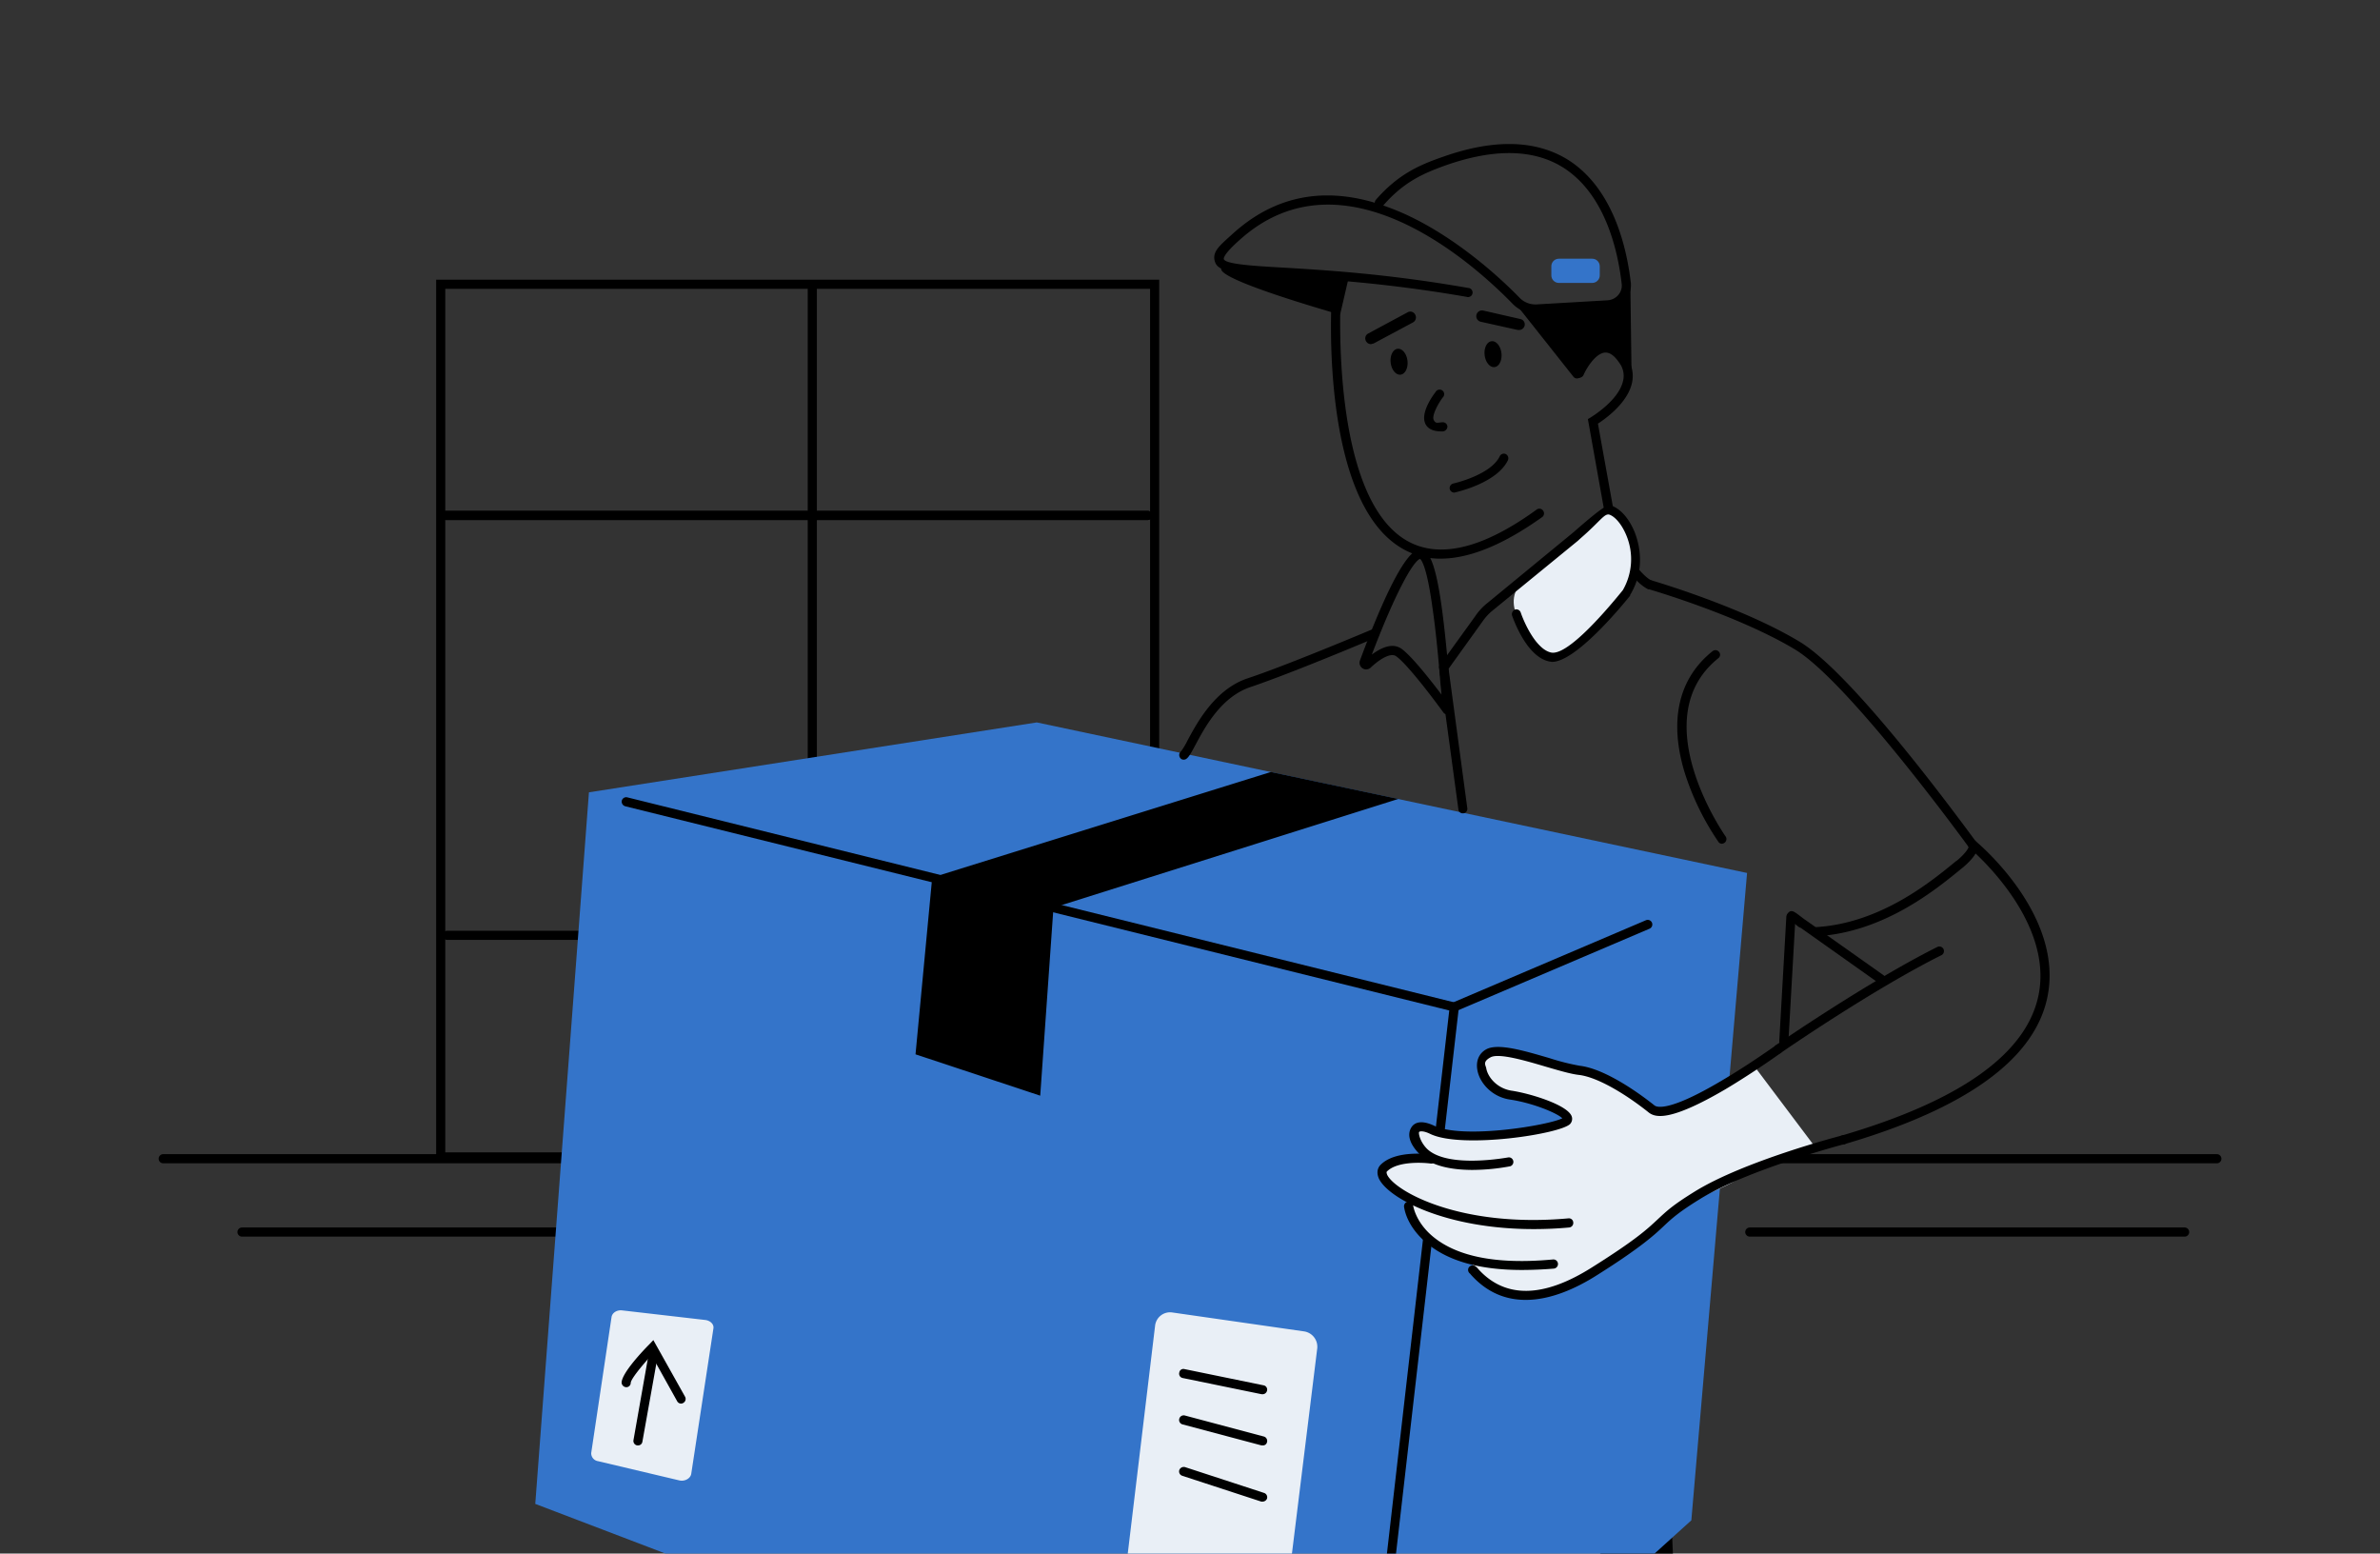 <svg width="498" height="325" fill="none" xmlns="http://www.w3.org/2000/svg"><rect width="100%" height="100%" fill="#333333" stroke="none"/><path d="M240.503 196.623h-146.9a.956.956 0 110-1.911h146.9a.957.957 0 01.675 1.632.953.953 0 01-.675.279z" fill="#000"/><path d="M169.967 225.153a.954.954 0 01-.956-.956V60.237a.954.954 0 01.956-.955.955.955 0 01.957.956v163.959a.959.959 0 01-.957.956z" fill="#000"/><path d="M242.557 242.976H91.262V58.517h151.295v184.459zm-149.384-1.91h147.472V60.429H93.173v180.637zm256.523 75.981l4.54 103.747a4.125 4.125 0 01-.223 1.657 4.16 4.16 0 01-3.839 2.787l-34.311.574a4.108 4.108 0 01-4.206-3.632l-8.84-73.88-4.875 73.402a4.112 4.112 0 01-4.157 3.871l-36.558-.574a4.141 4.141 0 01-2.912-1.285 4.164 4.164 0 01-1.15-2.968l1.338-52.947 95.193-50.752z" fill="#000"/><path d="M227.696 243.36H34.156a.954.954 0 01-.956-.956.955.955 0 01.956-.956h193.54a.957.957 0 010 1.912zm16.103 15.338H50.642a.951.951 0 01-.956-.954.956.956 0 01.956-.956H243.8a.958.958 0 01.956.956.957.957 0 01-.956.954zm220.062-15.338h-96.626a.955.955 0 110-1.912h96.626a.955.955 0 010 1.912zm-6.787 15.338h-90.939a.953.953 0 01-.955-.954.957.957 0 01.955-.956h90.939a.956.956 0 110 1.91z" fill="#000"/><path d="M112.001 314.61l11.231-148.857 93.712-14.623 148.618 31.492-11.66 135.43-69.149 62.457-172.752-65.899z" fill="#3474C9"/><path d="M284.753 381.465h-.094a.91.91 0 01-.636-.348.9.9 0 01-.161-.334.878.878 0 01-.017-.368l19.402-169.025-172.417-42.722a1.007 1.007 0 01-.717-1.195.956.956 0 011.147-.669l174.091 43.152-.097.813-19.545 169.836a.95.95 0 01-.312.615.95.95 0 01-.644.245z" fill="#000"/><path d="M304.298 211.629a.957.957 0 01-.86-.574.946.946 0 01-.035-.747.948.948 0 01.513-.543l40.476-17.251a.962.962 0 11.764 1.768l-40.476 17.251-.382.096zm-2.772-94.763a15.623 15.623 0 01-7.837-1.959c-17.538-9.653-15.149-51.563-15.005-53.331a.95.95 0 01.634-.854.953.953 0 01.726.037.915.915 0 01.468.547.941.941 0 01.036.366c0 .43-2.438 42.483 14.049 51.562 6.69 3.68 15.77 1.482 26.952-6.642a.952.952 0 011.338.239.958.958 0 01-.191 1.338c-8.091 5.766-15.148 8.665-21.17 8.697zm43.774 6.403h-.43c-3.584-1.672-7.933-9.27-8.22-10.991l-4.396-24.61.573-.335c.048-.048 5.878-3.488 6.786-7.646a4.492 4.492 0 00-.812-3.823c-1.004-1.481-2.007-2.198-3.011-2.102-2.007.19-3.918 3.44-4.444 4.683a.98.98 0 01-.546.506.975.975 0 01-1.25-.575.959.959 0 01.028-.744c.239-.525 2.58-5.447 6.021-5.782 1.768-.143 3.345.813 4.779 2.915a6.603 6.603 0 011.099 5.352c-.908 4.158-5.496 7.455-7.12 8.507l4.205 23.32c.191 1.386 4.301 8.267 7.12 9.557a.954.954 0 01.478 1.29.958.958 0 01-.86.478z" fill="#000"/><path d="M293.06 78.379c.971-.113 1.616-1.415 1.444-2.91-.173-1.494-1.101-2.614-2.07-2.502-.97.112-1.617 1.415-1.443 2.91.173 1.494 1.099 2.614 2.069 2.502zm19.662-1.584c.972-.112 1.617-1.414 1.445-2.909-.173-1.494-1.101-2.615-2.07-2.502-.97.112-1.617 1.414-1.443 2.909.173 1.494 1.099 2.615 2.068 2.502zm-25.866-4.801a1.198 1.198 0 01-1.052-.67 1.165 1.165 0 01-.13-.442 1.136 1.136 0 01.055-.459 1.14 1.14 0 01.601-.676l8.172-4.396a1.14 1.14 0 01.918-.12 1.149 1.149 0 01.706.598 1.191 1.191 0 01-.477 1.625l-8.22 4.396-.573.144zm31.014-2.964h-.287l-7.741-1.72c-.31-.07-.581-.26-.752-.528a1.204 1.204 0 01.372-1.656 1.2 1.2 0 01.905-.157l7.742 1.768a1.156 1.156 0 01.75.499 1.14 1.14 0 01.158.887 1.195 1.195 0 01-1.147.908zm-16.296 21.218c-1.672 0-2.772-.525-3.297-1.529-1.147-2.294 1.529-5.973 2.102-6.69a.955.955 0 111.482 1.147c-1.052 1.433-2.294 3.823-1.864 4.683.43.86.86.526 1.864.478a.955.955 0 011.003.908 1.048 1.048 0 01-.955 1.003h-.335zm19.737-24.61a6.836 6.836 0 01-4.779-2.055c-7.885-8.124-35.315-33.069-57.154-13.38-3.345 2.962-3.345 3.822-3.297 4.014.382 1.051 6.26 1.433 12.472 1.768 8.698.526 21.791 1.29 38.66 4.253a.961.961 0 01.707.357.953.953 0 01-.638 1.548.954.954 0 01-.403-.041c-16.726-2.915-29.772-3.68-38.421-4.206-8.65-.525-13.381-.764-14.193-3.01-.813-2.246 1.051-3.584 3.823-6.117 8.41-7.55 18.302-9.7 29.58-6.356a.913.913 0 01.191-.573c4.731-5.448 9.223-7.36 14.193-9.08 10.609-3.727 19.354-3.488 26.045.67 9.605 6.068 12.329 18.732 13.141 25.709a5.126 5.126 0 01-1.147 3.775 4.97 4.97 0 01-3.536 1.816l-14.814.86-.43.048zm-31.875-22.651a52.837 52.837 0 014.684 1.863c11.134 5.114 20.357 13.859 23.798 17.395a4.63 4.63 0 003.68 1.434l14.814-.86a3.25 3.25 0 002.198-1.1 3.015 3.015 0 00.717-2.341c-.765-6.69-3.345-18.685-12.234-24.324-6.165-3.87-14.384-4.014-24.419-.526-4.684 1.673-8.889 3.441-13.238 8.459z" fill="#000"/><path d="M256.749 55.698s-9.318.526 23.655 10.131l1.72-7.407-25.375-2.724zm84.632 21.792l-.239-17.73s-.477 7.073-23.559 4.349l11.66 14.718c.717.86 2.103-.047 2.199-1.147.286-2.676 5.017-9.557 9.557-.095a.198.198 0 00.239.143.195.195 0 00.143-.239z" fill="#000"/><path d="M326.185 59.187h6.977c.871 0 1.577-.706 1.577-1.578v-1.911c0-.871-.706-1.577-1.577-1.577h-6.977c-.872 0-1.577.706-1.577 1.577v1.911c0 .871.705 1.578 1.577 1.578z" fill="#3474C9"/><path d="M302.817 149.457a1.04 1.04 0 01-.813-.43c-3.345-4.588-7.98-10.465-9.892-11.756-.956-.669-2.963.191-5.304 2.39a1.388 1.388 0 01-1.721.143 1.39 1.39 0 01-.525-1.625c3.727-10.083 8.888-22.316 12.186-23.177a1.72 1.72 0 011.433.287c2.485 1.72 3.823 11.947 5.161 27.908.239 2.437.383 4.396.478 5.065a.951.951 0 01-.573 1.099l-.43.096zm-11.469-14.336a3.304 3.304 0 011.863.573c2.007 1.386 5.878 6.26 8.411 9.605-.048-.621-.096-1.242-.191-1.959-.335-4.348-.908-10.895-1.721-16.391-1.146-8.315-2.246-9.796-2.58-10.035-1.482.573-5.113 6.977-10.083 20.023 1.624-1.195 3.058-1.816 4.301-1.816z" fill="#000"/><path d="M247.67 158.919a.88.88 0 01-.441-.109.883.883 0 01-.324-.321 1.005 1.005 0 01.239-1.338c.511-.709.959-1.461 1.338-2.246 2.007-3.728 5.735-10.705 12.568-12.998 8.65-2.868 26.236-10.322 26.379-10.37a.957.957 0 011.15 1.191.961.961 0 01-.385.529c-.191.096-17.825 7.551-26.522 10.466-6.117 2.054-9.51 8.314-11.517 12.09-.956 1.768-1.386 2.58-1.959 2.963a.97.97 0 01-.526.143zm132.418 36.94a1.005 1.005 0 01-.954-.908.97.97 0 01.053-.37.966.966 0 01.491-.543.981.981 0 01.362-.091c13.478-.812 24.085-9.557 29.2-13.763l.285-.191c1.434-1.194 2.342-2.389 2.391-2.819-6.069-8.267-26.428-35.363-36.368-41.336-11.945-7.169-30.344-12.521-30.535-12.569a1.014 1.014 0 01-.542-.477 1.008 1.008 0 01-.079-.717.916.916 0 01.778-.701.905.905 0 01.369.032c.191.048 18.828 5.495 30.966 12.807 10.036 5.973 29.197 31.301 36.988 41.909 1.289 1.721-1.529 4.301-2.773 5.353l-.239.191c-5.303 4.348-16.248 13.38-30.344 14.193h-.049z" fill="#000"/><path d="M360.305 176.505a.865.865 0 01-.764-.43 55.016 55.016 0 01-7.073-14.575c-3.25-10.848-1.242-19.593 5.878-25.28a.96.96 0 01.699-.204.96.96 0 01.639.347.903.903 0 01.224.701.91.91 0 01-.367.638c-15.675 12.615 1.338 37.035 1.529 37.274a.947.947 0 01.022 1.068.96.96 0 01-.261.27 1.02 1.02 0 01-.526.191zm-94.38-15.006l-70.868 22.078-3.49 36.988 26.092 8.65 2.772-39.33 72.159-22.747-26.665-5.639z" fill="#000"/><path d="M268.218 342.137l7.408-60.069a3.252 3.252 0 00-2.724-3.538l-27.622-3.965a3.153 3.153 0 00-3.584 2.772l-6.738 56.149a3.155 3.155 0 002.294 3.442l26.905 7.885a3.205 3.205 0 004.061-2.676zM144.64 308.302l4.636-30.392c.143-.86-.622-1.626-1.673-1.768l-17.395-2.007c-1.099-.143-2.102.478-2.246 1.386l-4.253 28.432a1.675 1.675 0 001.434 1.722l16.965 4.014c1.146.287 2.389-.382 2.532-1.387z" fill="#E9EFF6"/><path d="M264.204 291.673h-.191l-16.533-3.393a.91.91 0 01-.718-1.147.862.862 0 011.099-.718l16.534 3.393a.913.913 0 01.616.414.934.934 0 01.128.357.875.875 0 01-.027.377.953.953 0 01-.908.717zm0 10.705h-.239l-16.534-4.397a.973.973 0 01-.704-.817.99.99 0 01.035-.379.956.956 0 011.147-.669l16.534 4.398a.964.964 0 01.34.167.974.974 0 01.362.649.922.922 0 01-.033.377.862.862 0 01-.908.671zm0 11.754h-.286l-16.535-5.4a.949.949 0 01-.556-.468.962.962 0 01-.065-.725 1.003 1.003 0 011.194-.623l16.535 5.4a.955.955 0 01.621 1.196 1.008 1.008 0 01-.36.446c-.163.11-.352.171-.548.174zm-130.746-11.756h-.144a.952.952 0 01-.764-1.099l3.01-17.059a.967.967 0 111.912.287l-3.059 17.108a.904.904 0 01-.955.763z" fill="#000"/><path d="M142.49 293.631a.946.946 0 01-.813-.524l-5.352-9.607c-2.198 2.391-4.301 5.019-4.348 5.784a.919.919 0 01-.299.677.919.919 0 01-.328.191.91.91 0 01-.377.04 1.01 1.01 0 01-.649-.327 1 1 0 01-.259-.677c.143-2.055 4.444-6.596 5.782-7.934l.86-.908 6.643 11.853a.954.954 0 01-.382 1.29.816.816 0 01-.478.142zm161.808-190.576a1.005 1.005 0 01-.956-.764 1.003 1.003 0 01.765-1.147c.048 0 7.837-1.768 9.701-5.687a.956.956 0 011.242-.478 1 1 0 01.478 1.29c-2.294 4.779-10.656 6.643-11.039 6.739l-.191.047z" fill="#000"/><path d="M328.288 113.378s6.594-7.742 9.748-5.926c3.154 1.816 6.165 12.09 2.629 15.961-3.537 3.871-13.907 16.965-16.344 14.049-2.437-2.914-10.131-8.888-6.738-14.622 3.393-5.735 10.705-9.462 10.705-9.462z" fill="#E9EFF6"/><path d="M306.066 170.149a.906.906 0 01-.908-.86l-4.062-29.867 7.551-10.466a12.263 12.263 0 012.485-2.724l17.729-14.575.573-.478c6.213-5.447 6.977-5.591 7.694-5.4 1.912.574 3.823 2.772 4.97 5.687.813 2.103 2.342 7.503-1.003 12.998v.144c-1.912 2.389-11.422 13.858-16.344 13.858l-.621-.096c-4.874-1.051-7.598-9.27-7.742-9.605a1.048 1.048 0 01.622-1.242.96.96 0 01.726.064.96.96 0 01.468.557c.717 2.103 3.202 7.694 6.356 8.363 3.154.669 10.322-7.264 15.005-13.046a12.96 12.96 0 001.703-5.546 12.963 12.963 0 00-.89-5.732c-1.004-2.533-2.437-4.062-3.536-4.492-1.1-.43-1.912 1.29-6.117 4.922l-.574.526-17.825 14.575a11.174 11.174 0 00-2.15 2.341l-7.073 9.845 3.919 29.15a.968.968 0 01-.174.721.962.962 0 01-.638.378h-.144zm-65.945-61.359h-146.9a.957.957 0 01-.956-.956.91.91 0 01.956-.956h146.9a.916.916 0 01.69.265.9.9 0 01.264.691.955.955 0 01-.954.956z" fill="#000"/><path d="M240.121 108.79h-146.9a.957.957 0 01-.956-.956.91.91 0 01.956-.956h146.9a.916.916 0 01.69.265.9.9 0 01.264.691.955.955 0 01-.954.956z" fill="#000"/><path d="M366.757 222.62s-16.774 12.855-21.122 9.366c-4.349-3.488-10.752-7.55-15.197-8.076-4.444-.525-14.957-5.687-18.207-3.966-3.249 1.72-2.533 8.315 2.915 9.127 5.448.813 14.002 3.871 12.712 5.4-1.29 1.529-21.648 5.114-28.386 1.96-4.635-2.199-4.54 1.577-1.577 4.539 4.731 4.684 17.968 2.103 17.968 2.103s-23.559-4.205-26.522 1.386c-.908 1.672 2.676 2.963 4.492 6.117 1.816 3.154 1.864 5.639 4.97 8.41 3.106 2.772 8.936 3.059 9.653 6.356.956 4.636 6.547 4.827 7.933 5.352 4.396 1.816 11.039 2.39 35.936-18.016 4.11-3.345 9.844-4.014 15.053-8.697l12.329-4.158-12.95-17.203z" fill="#E9EFF6"/><path d="M320.881 257.123c-18.208 0-30.346-6.356-32.353-10.563-.478-1.098-.382-2.101.335-2.866 3.202-3.249 10.417-2.198 10.752-2.15a.954.954 0 01.812 1.051.952.952 0 01-1.099.811c-1.816-.237-7.025-.476-9.127 1.674-.048.048-.144.143.048.669 1.624 3.441 15.292 11.181 37.943 9.128a.901.901 0 01.687.213.91.91 0 01.317.647c.012.124 0 .252-.035.373a.936.936 0 01-.176.331.946.946 0 01-.65.347c-2.58.239-5.065.335-7.454.335z" fill="#000"/><path d="M318.443 265.677c-8.793 0-15.435-1.864-19.879-5.593-4.445-3.726-4.731-7.501-4.779-7.645-.016-.256.063-.51.221-.713.159-.202.387-.34.639-.386a.94.94 0 01.705.21.97.97 0 01.346.649c0 .049.478 3.49 4.206 6.548 3.727 3.059 10.752 6.068 25.04 4.731a.956.956 0 01.943.503.976.976 0 01.109.356.964.964 0 01-.861 1.053 82.719 82.719 0 01-6.69.287z" fill="#000"/><path d="M319.256 271.937c-4.014 0-7.933-1.386-11.374-5.161l-.286-.335a.956.956 0 01-.287-1.242 1.003 1.003 0 011.29-.384c.276.181.518.407.717.669 5.639 6.214 13.667 6.069 23.846-.381 9.127-5.734 11.517-7.98 13.619-9.94 2.103-1.959 3.25-3.058 7.885-5.925 10.227-6.308 29.82-11.469 30.632-11.661a.947.947 0 01.813-.004.945.945 0 01.523.623.959.959 0 01-.148.802.983.983 0 01-.31.277.966.966 0 01-.4.118c-.191.048-20.166 5.305-30.106 11.469-4.492 2.772-5.926 4.11-7.598 5.687-1.673 1.577-4.588 4.349-13.859 10.179-4.348 2.772-9.701 5.209-14.957 5.209zm-11.135-27.191c-3.966 0-8.41-.669-10.895-3.107-2.485-2.437-2.82-4.492-1.816-5.925.478-.669 1.72-1.625 4.731-.191 6.212 2.867 23.989-.144 26.761-1.577-1.004-1.052-6.117-3.202-10.944-3.919-3.87-.573-6.403-3.584-6.833-6.212-.335-1.912.382-3.489 1.863-4.301 2.438-1.338 7.885.286 13.142 1.816a48.202 48.202 0 006.404 1.624c5.734.669 13.476 6.547 15.674 8.316.526.382 3.058 1.29 13.811-5.066 5.973-3.488 11.516-7.503 11.564-7.503a.955.955 0 011.338.191 1.004 1.004 0 01-.239 1.339c-.047.047-5.639 4.061-11.66 7.646-11.421 6.69-14.575 5.973-16.009 4.874-4.348-3.489-10.513-7.407-14.671-7.885-1.672-.191-4.109-.908-6.738-1.673-4.205-1.242-9.939-2.962-11.708-2.007-1.768.956-1.003 1.673-.908 2.294.335 1.912 2.294 4.205 5.257 4.683 3.919.574 11.708 2.963 12.616 5.353.098.264.123.55.071.827a1.573 1.573 0 01-.358.75c-1.816 2.102-22.508 5.304-29.246 2.15-1.433-.717-2.246-.621-2.389-.43-.143.191.095 1.911 1.625 3.488 4.348 4.252 16.964 1.816 17.108 1.816a.956.956 0 01.334 1.864c-2.6.493-5.239.748-7.885.765z" fill="#000"/><path d="M385.537 239.441a1.01 1.01 0 01-.908-.669.945.945 0 01.083-.739.956.956 0 01.586-.456c24.85-7.263 38.708-17.108 41.241-29.341 3.296-15.961-14.241-30.68-14.432-30.823a.968.968 0 01.536-1.705.97.97 0 01.705.223c.766.622 18.591 15.627 15.053 32.687-2.676 12.951-17.012 23.32-42.577 30.775l-.287.048z" fill="#000"/><path d="M372.157 220.422a.957.957 0 01-.954-1.147c.044-.247.181-.47.38-.621.192-.144 19.259-13.285 33.786-20.549a.967.967 0 011.06.133.98.98 0 01.329.659.94.94 0 01-.046.372.977.977 0 01-.186.327 1.006 1.006 0 01-.297.229c-14.384 7.168-33.355 20.262-33.547 20.405a.91.91 0 01-.525.192z" fill="#000"/><path d="M393.612 205.751a1.27 1.27 0 01-.572-.144l-16.2-11.469-.43-.191-1.625-1.29c-.478-.382-1.195-.956-.621-1.673.573-.716 1.193-.334 2.15.383l1.195.908.143.095 16.487 11.66a.968.968 0 01.398.619.958.958 0 01-.159.72 1.028 1.028 0 01-.341.276.992.992 0 01-.425.106z" fill="#000"/><path d="M373.256 218.797h-.048a1.003 1.003 0 01-.908-1.004l1.481-26.044a1.006 1.006 0 011.004-.908.943.943 0 01.662.314.949.949 0 01.246.69l-1.483 26.044a.956.956 0 01-.954.908z" fill="#000"/></svg>